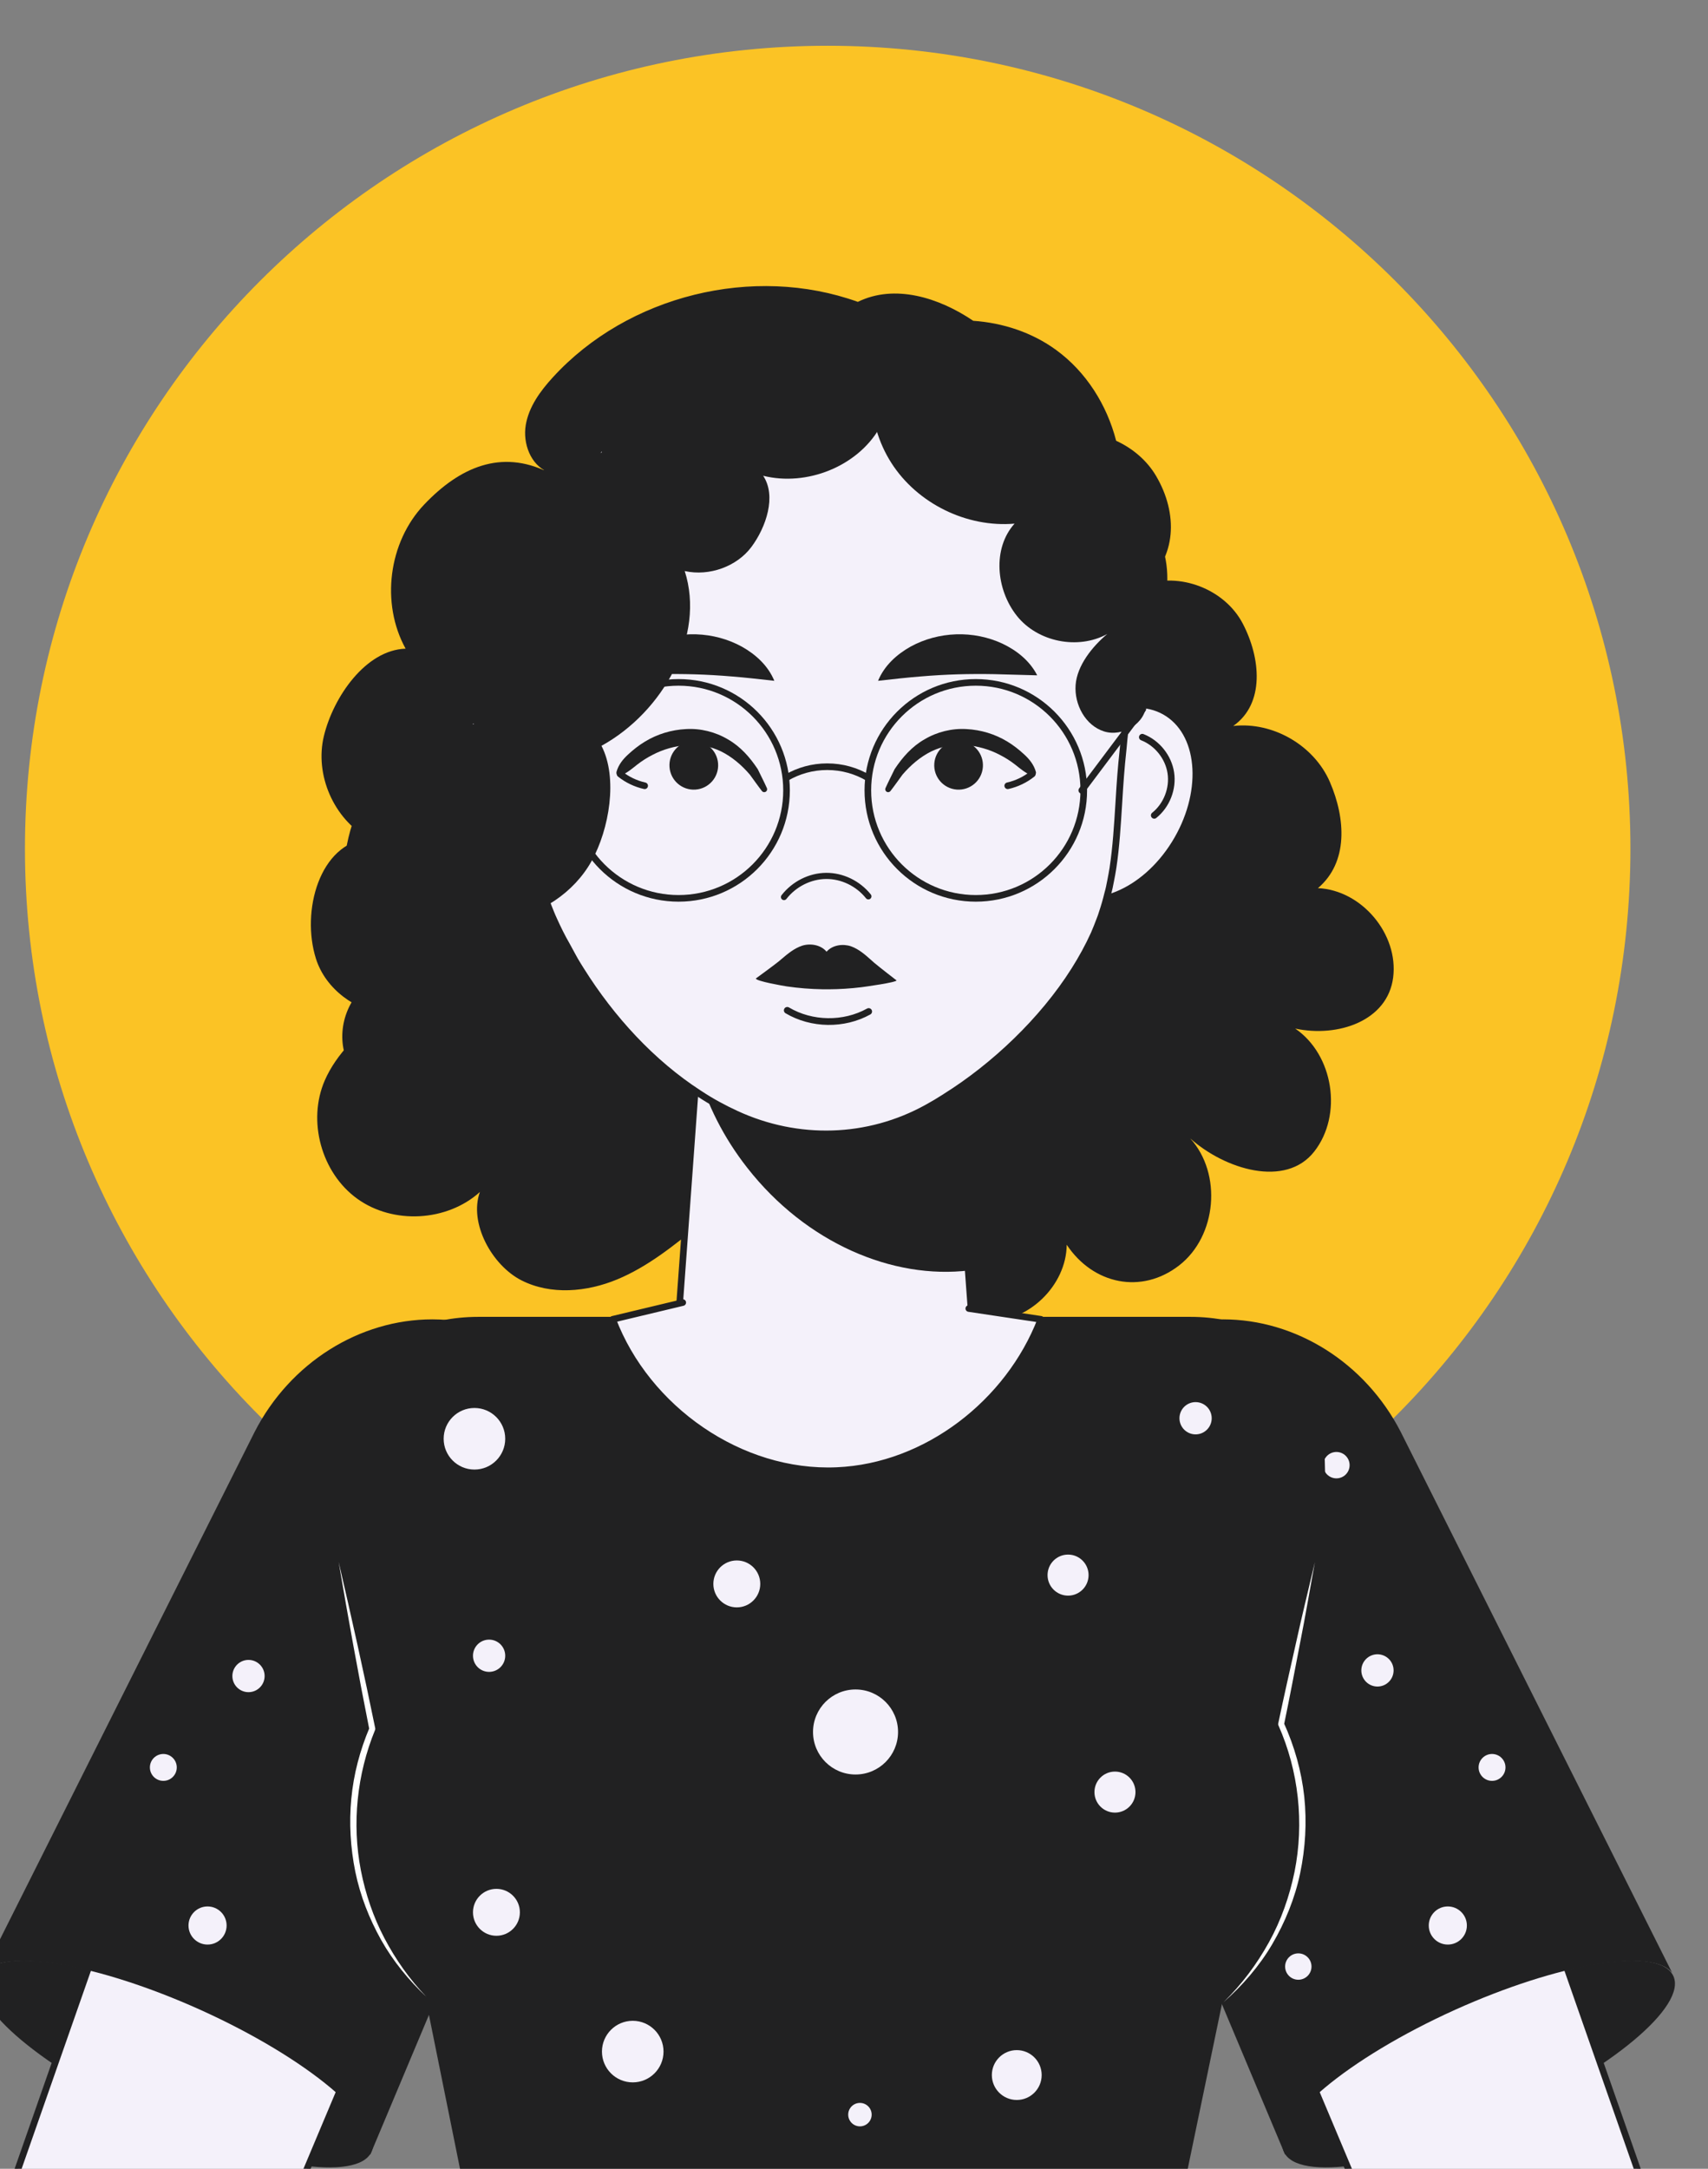 <?xml version="1.0" encoding="UTF-8" standalone="no"?>
<!-- Created with Inkscape (http://www.inkscape.org/) -->

<svg
   width="45.142mm"
   height="57.306mm"
   viewBox="0 0 45.142 57.306"
   version="1.1"
   id="svg2884"
   xmlns="http://www.w3.org/2000/svg"
   xmlnsSvg="http://www.w3.org/2000/svg">
  <rect x="0" y="0" width="45.142" height="57.306" fill="#808080" stroke="none"/>
  <defs
     id="defs2881" />
  <g
     inkscapeLabel="Layer 1"
     id="layer1"
     transform="translate(51.516,-137.466)">
    <g
       id="g1460"
       transform="matrix(0.035,0,0,-0.035,-117.233,291.089)">
      <path
         id="path316"
         style="fill:#fbc325;fill-opacity:1;fill-rule:nonzero;stroke:none"
         d="m 1896.47,3748.5 c 0,334.79 271.39,606.18 606.17,606.18 334.79,0 606.18,-271.39 606.18,-606.18 0,-334.78 -271.39,-606.17 -606.18,-606.17 -334.78,0 -606.17,271.39 -606.17,606.17" />
      <path
         id="path318"
         style="fill:#212122;fill-opacity:1;fill-rule:nonzero;stroke:none"
         d="m 2872.84,3718.72 c 23,19.47 20.99,52.45 9.05,80.11 -11.94,27.67 -43.07,45.71 -73.01,42.32 24.03,16.85 20.78,51.38 7.16,77.37 -13.62,26 -47.7,39.12 -75.23,28.96 25.6,20.42 26.45,54.17 9.83,82.4 -6.94,11.8 -17.75,20.88 -30.17,26.59 -7.01,27.12 -22.64,52.01 -45.31,68.54 -18.21,13.27 -40.17,20.49 -62.61,22.03 -26.08,17.64 -59.34,27.92 -87.14,14.3 -78.85,28.32 -173.66,4.9 -230.24,-56.9 -9.49,-10.36 -18.22,-22.26 -20.53,-36.13 -2.3,-13.85 3.62,-29.91 16.55,-35.39 -35.16,17.12 -66.33,3.74 -93.27,-24.62 -26.94,-28.35 -32.89,-74.53 -14,-108.79 -30.21,-0.99 -54.55,-36.49 -61.69,-65.85 -7.13,-29.37 7.38,-62.63 33.75,-77.38 -37.24,-3.81 -51.03,-55.01 -39.8,-90.73 7.36,-23.38 30.15,-39.43 54.19,-42.69 -20.66,-10.25 -39.05,-29.92 -47.48,-49.26 -13.35,-30.63 -2.57,-69.89 24.56,-89.4 27.12,-19.52 67.78,-17.26 92.57,5.13 -8.47,-23.45 9.07,-55.29 31.27,-66.65 22.2,-11.35 49.44,-8.89 72.46,0.68 23.03,9.57 42.73,25.51 62.07,41.25 -8,-4.78 3.9,-16.84 7.46,-25.45 3.57,-8.6 11.33,-14.75 19.4,-19.39 44.9,-25.8 108.71,-10.57 137.12,32.72 -1.46,-30.92 22.32,-59.91 53.25,-60.79 30.95,-0.88 59.79,26.86 60.09,57.81 19.92,-29.97 56.54,-37.67 84.95,-15.57 28.41,22.1 32.5,69.15 8.34,95.82 26.19,-23.37 71.98,-37.55 93.62,-9.91 21.64,27.64 14.61,73.04 -14.36,92.85 32.31,-6.89 69.77,5.77 73.95,38.54 4.19,32.78 -23.79,66.02 -56.8,67.48" />
      <path
         id="path320"
         style="fill:#f4f1fa;fill-opacity:1;fill-rule:nonzero;stroke:none"
         d="m 2615.12,3343.38 c 2.17,-66.17 -49.7,-121.03 -114.42,-121.03 -63.36,0 -114.43,52.6 -114.43,117.14 0,1.26 0,2.62 0.09,3.89 l 12.74,174.71 1.63,22.51 7.95,108.55 h 184.03 l 8.22,-112.62 1.81,-24.58 12.38,-168.57" />
      <path
         id="path322"
         style="fill:none;stroke:#212122;stroke-width:5;stroke-linecap:round;stroke-linejoin:round;stroke-miterlimit:10;stroke-dasharray:none;stroke-opacity:1"
         d="m 2615.12,3343.38 c 2.17,-66.17 -49.7,-121.03 -114.42,-121.03 -63.36,0 -114.43,52.6 -114.43,117.14 0,1.26 0,2.62 0.09,3.89 l 12.74,174.71 1.63,22.51 7.95,108.55 h 184.03 l 8.22,-112.62 1.81,-24.58 z" />
      <path
         id="path324"
         style="fill:#212122;fill-opacity:1;fill-rule:nonzero;stroke:none"
         d="m 2609.65,3430.15 c -57.99,-7.1 -123.39,20.8 -167.7,77.4 -17.99,22.9 -30.49,48.1 -37.7,73.6 l 5.2,70.5 h 184 l 8.21,-112.6 1.89,-24.6 6.1,-84.3" />
      <path
         id="path326"
         style="fill:#f4f1fa;fill-opacity:1;fill-rule:nonzero;stroke:none"
         d="m 2670.99,3814.29 c -23.11,-37.13 -20.89,-81.1 4.99,-98.23 25.87,-17.13 65.59,-0.92 88.7,36.21 23.12,37.13 20.89,81.11 -4.99,98.24 -25.87,17.13 -65.58,0.91 -88.7,-36.22" />
      <path
         id="path328"
         style="fill:none;stroke:#212122;stroke-width:5;stroke-linecap:round;stroke-linejoin:round;stroke-miterlimit:10;stroke-dasharray:none;stroke-opacity:1"
         d="m 2670.99,3814.29 c -23.11,-37.13 -20.89,-81.1 4.99,-98.23 25.87,-17.13 65.59,-0.92 88.7,36.21 23.12,37.13 20.89,81.11 -4.99,98.24 -25.87,17.13 -65.58,0.91 -88.7,-36.22 z" />
      <path
         id="path330"
         style="fill:none;stroke:#212122;stroke-width:5;stroke-linecap:round;stroke-linejoin:round;stroke-miterlimit:10;stroke-dasharray:none;stroke-opacity:1"
         d="m 2740.23,3832.69 c 11.21,-4.38 19.73,-15.02 21.53,-26.91 1.82,-11.9 -3.13,-24.59 -12.53,-32.11" />
      <path
         id="path332"
         style="fill:#f4f1fa;fill-opacity:1;fill-rule:nonzero;stroke:none"
         d="m 2328.92,3814.29 c 23.11,-37.13 20.88,-81.1 -4.99,-98.23 -25.88,-17.13 -65.59,-0.92 -88.71,36.21 -23.11,37.13 -20.88,81.11 4.99,98.24 25.88,17.13 65.59,0.91 88.71,-36.22" />
      <path
         id="path334"
         style="fill:none;stroke:#212122;stroke-width:5;stroke-linecap:round;stroke-linejoin:round;stroke-miterlimit:10;stroke-dasharray:none;stroke-opacity:1"
         d="m 2328.92,3814.29 c 23.11,-37.13 20.88,-81.1 -4.99,-98.23 -25.88,-17.13 -65.59,-0.92 -88.71,36.21 -23.11,37.13 -20.88,81.11 4.99,98.24 25.88,17.13 65.59,0.91 88.71,-36.22 z" />
      <path
         id="path336"
         style="fill:none;stroke:#212122;stroke-width:5;stroke-linecap:round;stroke-linejoin:round;stroke-miterlimit:10;stroke-dasharray:none;stroke-opacity:1"
         d="m 2259.67,3832.69 c -11.2,-4.38 -19.72,-15.02 -21.53,-26.91 -1.82,-11.9 3.14,-24.59 12.53,-32.11" />
      <path
         id="path338"
         style="fill:#f4f1fa;fill-opacity:1;fill-rule:nonzero;stroke:none"
         d="m 2730.82,3883.73 c 0,-3.42 0,-6.72 -0.26,-9.84 -0.38,-9.72 -1.26,-19.44 -2.64,-28.93 l -1.46,-13.61 -0.69,-7.37 -1.08,-10.66 c -0.62,-6.48 -1.07,-12.84 -1.51,-19.21 -0.25,-4.06 -0.5,-8.07 -0.75,-12.08 -1.02,-16.14 -1.96,-32.05 -4.36,-47.96 0,-0.24 -0.12,-0.53 -0.12,-0.76 -0.51,-3.01 -1.02,-6.07 -1.65,-9.08 -0.63,-3.3 -1.25,-6.54 -2.2,-9.72 -1.14,-4.77 -2.53,-9.61 -4.17,-14.49 -0.51,-1.77 -1.13,-3.42 -1.83,-5.19 -1.27,-3.53 -2.77,-7.07 -4.29,-10.72 -4.23,-9.31 -9.21,-18.44 -14.96,-27.52 -23.91,-37.82 -60.51,-72.41 -97.24,-95.39 -0.13,-0.24 -0.38,-0.35 -0.51,-0.35 -4.48,-2.89 -8.96,-5.54 -13.38,-7.96 -44.74,-24.74 -97.68,-26.1 -144.07,-4.77 -9.59,4.42 -18.87,9.43 -27.83,15.38 -0.13,0 -0.25,0 -0.37,0.23 -35.54,22.99 -66.02,56.27 -88.98,92.86 -1.64,2.54 -3.16,5.07 -4.74,7.72 -0.75,1.36 -1.51,2.77 -2.27,4.12 -1.27,2.3 -2.53,4.72 -3.85,7.07 -3.66,6.31 -6.88,12.91 -9.78,19.33 -0.76,1.77 -1.64,3.54 -2.34,5.42 -10.79,25.75 -14.64,54.5 -17.16,82.78 -0.44,4.42 -0.82,8.9 -1.2,13.32 -0.44,4.95 -0.89,9.9 -1.26,14.79 l -1.26,13.26 c -0.32,1.47 -0.57,2.88 -0.83,4.3 -0.38,1.58 -0.63,3.18 -0.82,4.77 -1.13,6.07 -2.01,12.14 -2.71,18.44 -1.13,10.19 -1.76,20.91 -1.76,31.82 0,0.88 0,1.88 0.12,2.77 0,6.83 0.32,13.55 0.89,20.21 0.49,5.65 1.26,11.25 2.2,16.73 5.31,33.58 17.17,64.81 34.33,92.2 4.29,6.9 8.9,13.5 13.82,19.86 49.04,63.43 132.84,100.33 218.5,86.52 68.53,-11.04 124.16,-53.26 157.61,-107.55 1.02,-1.42 1.84,-2.88 2.84,-4.48 15.02,-25.86 25.75,-54.85 30.74,-85.9 0,-0.24 0.12,-0.42 0.12,-0.65 0.89,-5.48 1.58,-11.08 2.08,-16.73 0.64,-6.66 0.95,-13.38 0.95,-20.21 0.13,-0.89 0.13,-1.89 0.13,-2.77" />
      <path
         id="path340"
         style="fill:none;stroke:#212122;stroke-width:5.086;stroke-linecap:round;stroke-linejoin:round;stroke-miterlimit:10;stroke-dasharray:none;stroke-opacity:1"
         d="m 2730.82,3883.73 c 0,-3.42 0,-6.72 -0.26,-9.84 -0.38,-9.72 -1.26,-19.44 -2.64,-28.93 l -1.46,-13.61 -0.69,-7.37 -1.08,-10.66 c -0.62,-6.48 -1.07,-12.84 -1.51,-19.21 -0.25,-4.06 -0.5,-8.07 -0.75,-12.08 -1.02,-16.14 -1.96,-32.05 -4.36,-47.96 0,-0.24 -0.12,-0.53 -0.12,-0.76 -0.51,-3.01 -1.02,-6.07 -1.65,-9.08 -0.63,-3.3 -1.25,-6.54 -2.2,-9.72 -1.14,-4.77 -2.53,-9.61 -4.17,-14.49 -0.51,-1.77 -1.13,-3.42 -1.83,-5.19 -1.27,-3.53 -2.77,-7.07 -4.29,-10.72 -4.23,-9.31 -9.21,-18.44 -14.96,-27.52 -23.91,-37.82 -60.51,-72.41 -97.24,-95.39 -0.13,-0.24 -0.38,-0.35 -0.51,-0.35 -4.48,-2.89 -8.96,-5.54 -13.38,-7.96 -44.74,-24.74 -97.68,-26.1 -144.07,-4.77 -9.59,4.42 -18.87,9.43 -27.83,15.38 -0.13,0 -0.25,0 -0.37,0.23 -35.54,22.99 -66.02,56.27 -88.98,92.86 -1.64,2.54 -3.16,5.07 -4.74,7.72 -0.75,1.36 -1.51,2.77 -2.27,4.12 -1.27,2.3 -2.53,4.72 -3.85,7.07 -3.66,6.31 -6.88,12.91 -9.78,19.33 -0.76,1.77 -1.64,3.54 -2.34,5.42 -10.79,25.75 -14.64,54.5 -17.16,82.78 -0.44,4.42 -0.82,8.9 -1.2,13.32 -0.44,4.95 -0.89,9.9 -1.26,14.79 l -1.26,13.26 c -0.32,1.47 -0.57,2.88 -0.83,4.3 -0.38,1.58 -0.63,3.18 -0.82,4.77 -1.13,6.07 -2.01,12.14 -2.71,18.44 -1.13,10.19 -1.76,20.91 -1.76,31.82 0,0.88 0,1.88 0.12,2.77 0,6.83 0.32,13.55 0.89,20.21 0.49,5.65 1.26,11.25 2.2,16.73 5.31,33.58 17.17,64.81 34.33,92.2 4.29,6.9 8.9,13.5 13.82,19.86 49.04,63.43 132.84,100.33 218.5,86.52 68.53,-11.04 124.16,-53.26 157.61,-107.55 1.02,-1.42 1.84,-2.88 2.84,-4.48 15.02,-25.86 25.75,-54.85 30.74,-85.9 0,-0.24 0.12,-0.42 0.12,-0.65 0.89,-5.48 1.58,-11.08 2.08,-16.73 0.64,-6.66 0.95,-13.38 0.95,-20.21 0.13,-0.89 0.13,-1.89 0.13,-2.77 z" />
      <path
         id="path342"
         style="fill:#212122;fill-opacity:1;fill-rule:nonzero;stroke:none"
         d="m 2527.53,4155.22 c 24.58,-22.55 30.59,-61.32 13.92,-89.68 -16.68,-28.37 -54.52,-43.72 -87.53,-35.5 10.24,-15.34 2.19,-38.85 -8.83,-53.68 -11.01,-14.83 -31.83,-22.36 -50.4,-18.25 15.73,-48.96 -16.34,-106.35 -62.87,-131.94 12.58,-24.27 5.85,-62.99 -7.42,-86.93 -13.28,-23.93 -39.06,-41.18 -67.19,-44.95 18.6,-20.92 25.19,-54.36 15.36,-80.14 -9.82,-25.78 -34.83,-45.74 -63.19,-50.41 -23.14,-3.81 -58.46,2.12 -68.53,22.34 -10.08,20.21 -3.62,46.68 14.77,60.59 -10.64,21.7 -17.23,42.01 -18.57,65.93 -1.67,29.67 4.49,60.34 21.52,85.23 17.03,24.89 45.76,43.25 76.9,44.76 -26.86,38.13 -33.49,83.45 -13.92,125.41 19.58,41.96 62.77,73.09 110.46,79.61 -0.47,26.25 9.68,51.56 30.99,68.19 21.31,16.63 50.76,23.36 77.67,17.74 6.92,15.74 31.66,25.01 49.33,27.76 17.68,2.74 36.62,-3.75 48.42,-16.59" />
      <path
         id="path344"
         style="fill:#212122;fill-opacity:1;fill-rule:nonzero;stroke:none"
         d="m 2548.14,4143.45 c -18.04,-31.54 -17.01,-73.07 2.57,-103.69 19.57,-30.62 56.84,-48.98 93.04,-45.85 -16.86,-18.78 -13.95,-49.85 1.74,-69.61 15.7,-19.75 46.18,-25.87 68.28,-13.7 -11.3,-9.49 -22.85,-23.82 -23.91,-38.54 -1.06,-14.72 7.37,-30.54 21.44,-35.01 14.06,-4.47 31.73,6.13 31.85,20.88 0.32,41.53 25.76,80.57 11.79,119.68 -13.99,39.11 -45.44,71.6 -84.07,86.84 -13.77,53.46 -67.53,79.74 -122.73,79" />
      <path
         id="path346"
         style="fill:none;stroke:#212122;stroke-width:5;stroke-linecap:round;stroke-linejoin:round;stroke-miterlimit:10;stroke-dasharray:none;stroke-opacity:1"
         d="m 2308.51,3792.54 c 0,45.03 36.5,81.52 81.53,81.52 45.03,0 81.53,-36.49 81.53,-81.52 0,-45.03 -36.5,-81.53 -81.53,-81.53 -45.03,0 -81.53,36.5 -81.53,81.53 z" />
      <path
         id="path348"
         style="fill:none;stroke:#212122;stroke-width:5;stroke-linecap:round;stroke-linejoin:round;stroke-miterlimit:10;stroke-dasharray:none;stroke-opacity:1"
         d="m 2532.97,3792.54 c 0,45.03 36.49,81.52 81.52,81.52 45.03,0 81.53,-36.49 81.53,-81.52 0,-45.03 -36.5,-81.53 -81.53,-81.53 -45.03,0 -81.52,36.5 -81.52,81.53 z" />
      <path
         id="path350"
         style="fill:none;stroke:#212122;stroke-width:5;stroke-linecap:round;stroke-linejoin:round;stroke-miterlimit:10;stroke-dasharray:none;stroke-opacity:1"
         d="m 2471.61,3802.15 c 9.01,5.24 19.48,8.25 30.65,8.25 11.34,0 21.95,-3.09 31.04,-8.47" />
      <path
         id="path352"
         style="fill:none;stroke:#212122;stroke-width:5;stroke-linecap:round;stroke-linejoin:round;stroke-miterlimit:10;stroke-dasharray:none;stroke-opacity:1"
         d="m 2308.51,3792.54 -46.11,61.4" />
      <path
         id="path354"
         style="fill:none;stroke:#212122;stroke-width:5;stroke-linecap:round;stroke-linejoin:round;stroke-miterlimit:10;stroke-dasharray:none;stroke-opacity:1"
         d="m 2694.52,3792.54 46.1,61.4" />
      <path
         id="path356"
         style="fill:#212122;fill-opacity:1;fill-rule:nonzero;stroke:none"
         d="m 2540.69,3875.25 c 4.72,11.48 14.09,19.93 24.48,25.77 10.51,5.78 22.42,8.93 34.47,9.33 12.06,0.41 24.12,-2 34.96,-7.05 10.73,-5.11 20.61,-12.83 26.25,-23.91 l -32.12,0.88 c -9.73,0.18 -18.98,0.13 -28.15,-0.13 -9.16,-0.28 -18.37,-0.81 -28.03,-1.63 -9.75,-0.78 -19.66,-1.89 -31.86,-3.26" />
      <path
         id="path358"
         style="fill:#212122;fill-opacity:1;fill-rule:nonzero;stroke:none"
         d="m 2462.34,3875.25 c -12.2,1.37 -22.11,2.48 -31.86,3.26 -9.67,0.82 -18.88,1.35 -28.04,1.63 -9.17,0.26 -18.41,0.31 -28.14,0.13 l -32.12,-0.88 c 5.63,11.08 15.52,18.8 26.25,23.91 10.84,5.05 22.9,7.46 34.95,7.05 12.05,-0.4 23.97,-3.55 34.47,-9.33 10.4,-5.84 19.77,-14.29 24.49,-25.77" />
      <path
         id="path360"
         style="fill:#212122;fill-opacity:1;fill-rule:nonzero;stroke:none"
         d="m 2546.31,3794.27 c 2.16,4.82 4.58,9.5 6.87,14.25 l 0.19,0.29 c 5.71,8.57 12.87,16.86 22.45,22.28 9.38,5.58 20.69,8.4 31.64,7.72 10.9,-0.55 21.63,-3.81 30.87,-9.44 4.62,-2.78 8.82,-6.11 12.71,-9.71 3.88,-3.52 7.35,-7.83 8.78,-13.05 l 0.03,-0.09 c 0.34,-1.27 -0.41,-2.59 -1.68,-2.93 -0.55,-0.16 -1.11,-0.1 -1.59,0.11 -5.15,2.26 -8.5,5.24 -12.22,8.17 -3.68,2.88 -7.61,5.37 -11.69,7.45 -8.07,4.25 -16.94,6.69 -25.93,7.41 -8.93,0.72 -17.85,-0.88 -25.95,-4.83 -8.06,-4.02 -15.33,-10.14 -21.57,-17.41 l 0.18,0.28 c -3.12,-4.25 -6.12,-8.57 -9.36,-12.75 -0.75,-0.95 -2.12,-1.12 -3.08,-0.38 -0.82,0.63 -1.07,1.73 -0.65,2.63" />
      <path
         id="path362"
         style="fill:#212122;fill-opacity:1;fill-rule:nonzero;stroke:none"
         d="m 2583.15,3812.79 c 0.72,10.13 9.53,17.75 19.66,17.02 10.13,-0.73 17.75,-9.53 17.02,-19.66 -0.73,-10.13 -9.53,-17.75 -19.67,-17.02 -10.12,0.73 -17.74,9.53 -17.01,19.66" />
      <path
         id="path364"
         style="fill:none;stroke:#212122;stroke-width:5;stroke-linecap:round;stroke-linejoin:round;stroke-miterlimit:10;stroke-dasharray:none;stroke-opacity:1"
         d="m 2638.6,3796.01 c 6.76,1.51 13.17,4.58 18.57,8.9" />
      <path
         id="path366"
         style="fill:#212122;fill-opacity:1;fill-rule:nonzero;stroke:none"
         d="m 2452.99,3792.02 c -3.24,4.18 -6.24,8.5 -9.37,12.75 l 0.19,-0.28 c -6.24,7.27 -13.51,13.39 -21.57,17.41 -8.11,3.95 -17.02,5.55 -25.96,4.83 -8.98,-0.72 -17.86,-3.16 -25.93,-7.41 -4.07,-2.08 -8,-4.57 -11.69,-7.45 -3.72,-2.93 -7.06,-5.91 -12.21,-8.17 -1.21,-0.53 -2.62,0.02 -3.15,1.23 -0.23,0.52 -0.26,1.08 -0.12,1.59 l 0.02,0.09 c 1.43,5.22 4.91,9.53 8.78,13.05 3.89,3.6 8.1,6.93 12.72,9.71 9.24,5.63 19.97,8.89 30.87,9.44 10.95,0.68 22.26,-2.14 31.64,-7.72 9.57,-5.42 16.74,-13.71 22.45,-22.28 l 0.19,-0.29 c 2.29,-4.75 4.71,-9.43 6.88,-14.25 0.49,-1.1 0,-2.4 -1.1,-2.9 -0.95,-0.43 -2.03,-0.13 -2.64,0.65" />
      <path
         id="path368"
         style="fill:#212122;fill-opacity:1;fill-rule:nonzero;stroke:none"
         d="m 2419.88,3812.79 c -0.73,10.13 -9.53,17.75 -19.66,17.02 -10.13,-0.73 -17.75,-9.53 -17.02,-19.66 0.73,-10.13 9.53,-17.75 19.66,-17.02 10.13,0.73 17.75,9.53 17.02,19.66" />
      <path
         id="path370"
         style="fill:none;stroke:#212122;stroke-width:5;stroke-linecap:round;stroke-linejoin:round;stroke-miterlimit:10;stroke-dasharray:none;stroke-opacity:1"
         d="m 2364.43,3796.01 c -6.76,1.51 -13.17,4.58 -18.58,8.9" />
      <path
         id="path372"
         style="fill:none;stroke:#212122;stroke-width:4.638;stroke-linecap:round;stroke-linejoin:round;stroke-miterlimit:10;stroke-dasharray:none;stroke-opacity:1"
         d="m 2469.65,3711.99 c 7.65,9.84 19.64,15.87 31.79,15.97 12.15,0.1 24.2,-5.73 31.94,-15.44" />
      <path
         id="path374"
         style="fill:#212122;fill-opacity:1;fill-rule:nonzero;stroke:none"
         d="m 2503.45,3642.35 c 8.19,0.05 16.38,0.57 24.51,1.56 2.49,0.31 26.83,3.66 26.66,5.18 0,0 -12.54,9.63 -16.89,13.33 l -1.93,1.72 c -4.67,4.17 -9.49,8.49 -15.55,10.67 -5.94,2.03 -13.87,1.14 -18.45,-4.07 -4.45,5.33 -12.35,6.44 -18.37,4.56 -6.09,-2 -11.03,-6.19 -15.8,-10.23 l -1.95,-1.66 c -4.46,-3.56 -17.27,-12.88 -17.27,-12.88 -0.18,-1.99 20.99,-5.65 23.41,-6 8.92,-1.3 17.93,-2.01 26.94,-2.16 1.56,-0.02 3.13,-0.03 4.69,-0.02" />
      <path
         id="path376"
         style="fill:#f4f1fa;fill-opacity:1;fill-rule:nonzero;stroke:none"
         d="m 2472.12,3626.46 c 18.45,-10.94 42.72,-11.29 61.48,-0.88" />
      <path
         id="path378"
         style="fill:none;stroke:#212122;stroke-width:5.086;stroke-linecap:round;stroke-linejoin:round;stroke-miterlimit:10;stroke-dasharray:none;stroke-opacity:1"
         d="m 2472.12,3626.46 c 18.45,-10.94 42.72,-11.29 61.48,-0.88" />
      <path
         id="path380"
         style="fill:#212122;fill-opacity:1;fill-rule:nonzero;stroke:none"
         d="m 1992.52,2789.89 c 81.21,-36.65 155.35,-47.94 165.6,-25.23 10.25,22.71 -47.28,70.83 -128.49,107.48 -81.21,36.64 -155.36,47.94 -165.61,25.23 -10.24,-22.72 47.29,-70.83 128.5,-107.48" />
      <path
         id="path382"
         style="fill:#f4f1fa;fill-opacity:1;fill-rule:nonzero;stroke:none"
         d="m 2101.43,2732.76 82.4,195.9 13.6,32.5 22.5,53.5 14.9,35.4 25.3,60.4 21.8,51.8 c 30.2,71.9 1.5,151.9 -62.3,174.3 -11.1,3.9 -22.6,5.8 -33.9,5.8 -10.1,0 -20.1,-1.5 -29.9,-4.3 -39.5,-11.1 -74.7,-44 -90.8,-89.9 l -47.6,-136 -23.6,-67.4 -108.2,-309.1 c -0.3,-1 -0.7,-1.9 -1,-2.9" />
      <path
         id="path384"
         style="fill:none;stroke:#212122;stroke-width:5;stroke-linecap:round;stroke-linejoin:round;stroke-miterlimit:10;stroke-dasharray:none;stroke-opacity:1"
         d="m 2101.43,2732.76 82.4,195.9 13.6,32.5 22.5,53.5 14.9,35.4 25.3,60.4 21.8,51.8 c 30.2,71.9 1.5,151.9 -62.3,174.3 -11.1,3.9 -22.6,5.8 -33.9,5.8 -10.1,0 -20.1,-1.5 -29.9,-4.3 -39.5,-11.1 -74.7,-44 -90.8,-89.9 l -47.6,-136 -23.6,-67.4 -108.2,-309.1 c -0.3,-1 -0.7,-1.9 -1,-2.9" />
      <path
         id="path386"
         style="fill:#212122;fill-opacity:1;fill-rule:nonzero;stroke:none"
         d="m 1864.96,2899.9 c 15.02,18.96 86.15,7.02 163.82,-27.93 81.23,-36.68 138.82,-84.8 128.49,-107.57 -0.25,-0.49 -0.5,-0.86 -0.86,-1.36 l 0.86,-0.36 175.55,417.94 c 35.2,82.58 -2.83,176.74 -82.83,204.67 -15.14,5.3 -30.53,7.88 -45.91,7.88 -54.77,0 -107.32,-32.49 -134.27,-85.17 l -204.85,-408.1" />
      <path
         id="path388"
         style="fill:#f4f1fa;fill-opacity:1;fill-rule:nonzero;stroke:none"
         d="m 1990.82,3054.91 c 0,-5.61 4.54,-10.15 10.15,-10.15 5.6,0 10.14,4.54 10.14,10.15 0,5.6 -4.54,10.15 -10.14,10.15 -5.61,0 -10.15,-4.55 -10.15,-10.15" />
      <path
         id="path390"
         style="fill:#f4f1fa;fill-opacity:1;fill-rule:nonzero;stroke:none"
         d="m 2019.97,2935.56 c 0,-7.95 6.44,-14.39 14.39,-14.39 7.95,0 14.39,6.44 14.39,14.39 0,7.95 -6.44,14.39 -14.39,14.39 -7.95,0 -14.39,-6.44 -14.39,-14.39" />
      <path
         id="path392"
         style="fill:#f4f1fa;fill-opacity:1;fill-rule:nonzero;stroke:none"
         d="m 2077.45,3123.9 c 0,-6.73 -5.45,-12.18 -12.17,-12.18 -6.72,0 -12.18,5.45 -12.18,12.18 0,6.72 5.46,12.17 12.18,12.17 6.72,0 12.17,-5.45 12.17,-12.17" />
      <path
         id="path394"
         style="fill:#212122;fill-opacity:1;fill-rule:nonzero;stroke:none"
         d="m 3012.77,2789.89 c -81.21,-36.65 -155.36,-47.94 -165.61,-25.23 -10.25,22.71 47.28,70.83 128.49,107.48 81.22,36.64 155.36,47.94 165.61,25.23 10.25,-22.72 -47.28,-70.83 -128.49,-107.48" />
      <path
         id="path396"
         style="fill:#f4f1fa;fill-opacity:1;fill-rule:nonzero;stroke:none"
         d="m 2903.85,2732.76 -82.39,195.9 -13.6,32.5 -22.5,53.5 -14.9,35.4 -25.3,60.4 -21.8,51.8 c -30.2,71.9 -1.5,151.9 62.3,174.3 11.1,3.9 22.6,5.8 33.9,5.8 10.09,0 20.09,-1.5 29.9,-4.3 39.5,-11.1 74.7,-44 90.8,-89.9 l 47.6,-136 23.6,-67.4 108.19,-309.1 c 0.31,-1 0.71,-1.9 1.01,-2.9" />
      <path
         id="path398"
         style="fill:none;stroke:#212122;stroke-width:5;stroke-linecap:round;stroke-linejoin:round;stroke-miterlimit:10;stroke-dasharray:none;stroke-opacity:1"
         d="m 2903.85,2732.76 -82.39,195.9 -13.6,32.5 -22.5,53.5 -14.9,35.4 -25.3,60.4 -21.8,51.8 c -30.2,71.9 -1.5,151.9 62.3,174.3 11.1,3.9 22.6,5.8 33.9,5.8 10.09,0 20.09,-1.5 29.9,-4.3 39.5,-11.1 74.7,-44 90.8,-89.9 l 47.6,-136 23.6,-67.4 108.19,-309.1 c 0.31,-1 0.71,-1.9 1.01,-2.9" />
      <path
         id="path400"
         style="fill:#212122;fill-opacity:1;fill-rule:nonzero;stroke:none"
         d="m 3140.32,2899.9 c -15.01,18.96 -86.15,7.02 -163.81,-27.93 -81.23,-36.68 -138.83,-84.8 -128.5,-107.57 0.26,-0.49 0.5,-0.86 0.87,-1.36 l -0.87,-0.36 -175.54,417.94 c -35.2,82.58 2.83,176.74 82.83,204.67 15.14,5.3 30.52,7.88 45.91,7.88 54.76,0 107.31,-32.49 134.27,-85.17 l 204.84,-408.1" />
      <path
         id="path402"
         style="fill:#f4f1fa;fill-opacity:1;fill-rule:nonzero;stroke:none"
         d="m 2896.77,3283.1 c 0,-5.5 -4.46,-9.96 -9.97,-9.96 -5.5,0 -9.96,4.46 -9.96,9.96 0,5.51 4.46,9.96 9.96,9.96 5.51,0 9.97,-4.45 9.97,-9.96" />
      <path
         id="path404"
         style="fill:#f4f1fa;fill-opacity:1;fill-rule:nonzero;stroke:none"
         d="m 3014.47,3054.91 c 0,-5.61 -4.54,-10.15 -10.15,-10.15 -5.6,0 -10.15,4.54 -10.15,10.15 0,5.6 4.55,10.15 10.15,10.15 5.61,0 10.15,-4.55 10.15,-10.15" />
      <path
         id="path406"
         style="fill:#f4f1fa;fill-opacity:1;fill-rule:nonzero;stroke:none"
         d="m 2929.98,3128.15 c 0,-6.73 -5.45,-12.18 -12.18,-12.18 -6.73,0 -12.18,5.45 -12.18,12.18 0,6.72 5.45,12.17 12.18,12.17 6.73,0 12.18,-5.45 12.18,-12.17" />
      <path
         id="path408"
         style="fill:#f4f1fa;fill-opacity:1;fill-rule:nonzero;stroke:none"
         d="m 2985.32,2935.56 c 0,-7.95 -6.45,-14.39 -14.4,-14.39 -7.95,0 -14.38,6.44 -14.38,14.39 0,7.95 6.43,14.39 14.38,14.39 7.95,0 14.4,-6.44 14.4,-14.39" />
      <path
         id="path410"
         style="fill:#f4f1fa;fill-opacity:1;fill-rule:nonzero;stroke:none"
         d="m 2867.99,2904.57 c 0,-5.5 -4.46,-9.96 -9.96,-9.96 -5.5,0 -9.96,4.46 -9.96,9.96 0,5.5 4.46,9.96 9.96,9.96 5.5,0 9.96,-4.46 9.96,-9.96" />
      <path
         id="path412"
         style="fill:#212122;fill-opacity:1;fill-rule:nonzero;stroke:none"
         d="m 2869.76,3209.96 -25.59,-122.4 c 5.09,-11.2 9.1,-23 11.79,-35.3 2.81,-12.8 4.3,-26 4.3,-39.6 0,-16.2 -2.1,-32 -6.2,-47 -3.4,-13 -8.19,-25.4 -14.3,-37 -10,-19.2 -23.2,-36.5 -39.1,-51 l -30.1,-144.9 h -541.7 l -30.09,149 c -10.91,10.6 -20.51,22.7 -28.5,35.8 -9.51,15.6 -16.81,32.7 -21.31,50.9 -3.49,14.1 -5.39,28.9 -5.39,44.2 0,15.5 1.99,30.6 5.59,45 2.3,9.1 5.21,17.9 8.7,26.4 l -25.4,125.9 c -10.9,46.4 -8.8,91.8 7.6,126 13.51,28.4 36.9,49 70.9,56.3 8.6,1.8 18,2.8 28.1,2.8 h 537.4 c 10,0 19.2,-1 27.6,-2.8 32.21,-7 52.7,-26.9 63.7,-54.2 14.1,-34.5 13.11,-80.8 2,-128.1" />
      <path
         id="path414"
         style="fill:#ffffff;fill-opacity:1;fill-rule:nonzero;stroke:none"
         d="m 2870.57,3210.01 c -3.76,-20.51 -7.22,-41.07 -11.28,-61.51 -3.93,-20.47 -7.82,-40.95 -12.06,-61.35 l -0.14,1.37 c 7.99,-17.59 13.34,-36.44 15.43,-55.69 2.01,-19.25 0.87,-38.78 -3.08,-57.69 -3.93,-18.94 -11.36,-37.04 -21.07,-53.62 -9.76,-16.62 -22.51,-31.28 -36.85,-43.88 13.73,13.31 25.17,28.74 34.35,45.3 9.18,16.6 15.48,34.62 19.29,53.08 7.43,37 3.15,76.17 -12.15,110.67 -0.2,0.44 -0.24,0.92 -0.15,1.37 4.28,20.39 8.89,40.72 13.47,61.05 4.45,20.36 9.5,40.6 14.24,60.9" />
      <path
         id="path416"
         style="fill:#ffffff;fill-opacity:1;fill-rule:nonzero;stroke:none"
         d="m 2199.59,2881.73 c -13.3,12.5 -25.09,26.84 -34.13,42.89 -8.99,16.04 -15.81,33.42 -19.53,51.54 -3.66,18.11 -4.79,36.76 -3,55.19 1.71,18.44 6.54,36.53 13.73,53.55 l -0.14,-1.32 c -8.37,42.01 -15.98,84.18 -23.17,126.43 9.73,-41.74 19.06,-83.56 27.62,-125.53 0.09,-0.45 0.03,-0.93 -0.13,-1.32 -13.66,-33.37 -17.59,-70.7 -10.67,-106.15 3.49,-17.7 9.31,-34.99 17.76,-51.05 8.44,-16.03 18.98,-31.06 31.66,-44.23" />
      <path
         id="path418"
         style="fill:#f4f1fa;fill-opacity:1;fill-rule:nonzero;stroke:none"
         d="m 2609.21,3401.36 54.45,-8.16 c -24.2,-62.8 -86.3,-111.3 -154.1,-114.2 -72.8,-3.2 -143.6,46.6 -169.3,114.2 l 52.93,12.66" />
      <path
         id="path420"
         style="fill:none;stroke:#212122;stroke-width:5;stroke-linecap:round;stroke-linejoin:round;stroke-miterlimit:10;stroke-dasharray:none;stroke-opacity:1"
         d="m 2609.21,3401.36 54.45,-8.16 c -24.2,-62.8 -86.3,-111.3 -154.1,-114.2 -72.8,-3.2 -143.6,46.6 -169.3,114.2 l 52.93,12.66" />
      <path
         id="path422"
         style="fill:#f4f1fa;fill-opacity:1;fill-rule:nonzero;stroke:none"
         d="m 2259.14,3139.22 c 0,-6.73 -5.45,-12.18 -12.18,-12.18 -6.72,0 -12.17,5.45 -12.17,12.18 0,6.72 5.45,12.17 12.17,12.17 6.73,0 12.18,-5.45 12.18,-12.17" />
      <path
         id="path424"
         style="fill:#f4f1fa;fill-opacity:1;fill-rule:nonzero;stroke:none"
         d="m 2378.68,2840.37 c 0,-12.83 -10.41,-23.24 -23.24,-23.24 -12.84,0 -23.25,10.41 -23.25,23.24 0,12.84 10.41,23.25 23.25,23.25 12.83,0 23.24,-10.41 23.24,-23.25" />
      <path
         id="path426"
         style="fill:#f4f1fa;fill-opacity:1;fill-rule:nonzero;stroke:none"
         d="m 2735.07,3036.28 c 0,-8.56 -6.93,-15.49 -15.49,-15.49 -8.56,0 -15.49,6.93 -15.49,15.49 0,8.56 6.93,15.49 15.49,15.49 8.56,0 15.49,-6.93 15.49,-15.49" />
      <path
         id="path428"
         style="fill:#f4f1fa;fill-opacity:1;fill-rule:nonzero;stroke:none"
         d="m 2555.77,3081.66 c 0,-17.73 -14.37,-32.1 -32.1,-32.1 -17.73,0 -32.1,14.37 -32.1,32.1 0,17.73 14.37,32.1 32.1,32.1 17.73,0 32.1,-14.37 32.1,-32.1" />
      <path
         id="path430"
         style="fill:#f4f1fa;fill-opacity:1;fill-rule:nonzero;stroke:none"
         d="m 2792.63,3318.52 c 0,-6.72 -5.45,-12.18 -12.17,-12.18 -6.73,0 -12.18,5.46 -12.18,12.18 0,6.73 5.45,12.18 12.18,12.18 6.72,0 12.17,-5.45 12.17,-12.18" />
      <path
         id="path432"
         style="fill:#f4f1fa;fill-opacity:1;fill-rule:nonzero;stroke:none"
         d="m 2259.14,3303.02 c 0,-12.83 -10.4,-23.24 -23.24,-23.24 -12.84,0 -23.25,10.41 -23.25,23.24 0,12.85 10.41,23.25 23.25,23.25 12.84,0 23.24,-10.4 23.24,-23.25" />
      <path
         id="path434"
         style="fill:#f4f1fa;fill-opacity:1;fill-rule:nonzero;stroke:none"
         d="m 2664.23,2822.66 c 0,-10.39 -8.41,-18.81 -18.8,-18.81 -10.39,0 -18.82,8.42 -18.82,18.81 0,10.39 8.43,18.82 18.82,18.82 10.39,0 18.8,-8.43 18.8,-18.82" />
      <path
         id="path436"
         style="fill:#f4f1fa;fill-opacity:1;fill-rule:nonzero;stroke:none"
         d="m 2270.21,2945.52 c 0,-9.78 -7.93,-17.71 -17.71,-17.71 -9.78,0 -17.71,7.93 -17.71,17.71 0,9.78 7.93,17.71 17.71,17.71 9.78,0 17.71,-7.93 17.71,-17.71" />
      <path
         id="path438"
         style="fill:#f4f1fa;fill-opacity:1;fill-rule:nonzero;stroke:none"
         d="m 2699.65,3200.09 c 0,-8.55 -6.93,-15.49 -15.48,-15.49 -8.57,0 -15.5,6.94 -15.5,15.49 0,8.56 6.93,15.5 15.5,15.5 8.55,0 15.48,-6.94 15.48,-15.5" />
      <path
         id="path440"
         style="fill:#f4f1fa;fill-opacity:1;fill-rule:nonzero;stroke:none"
         d="m 2451.73,3193.45 c 0,-9.78 -7.93,-17.71 -17.71,-17.71 -9.78,0 -17.71,7.93 -17.71,17.71 0,9.78 7.93,17.71 17.71,17.71 9.78,0 17.71,-7.93 17.71,-17.71" />
      <path
         id="path442"
         style="fill:#f4f1fa;fill-opacity:1;fill-rule:nonzero;stroke:none"
         d="m 2535.85,2792.78 c 0,-4.89 -3.97,-8.85 -8.86,-8.85 -4.88,0 -8.85,3.96 -8.85,8.85 0,4.89 3.97,8.85 8.85,8.85 4.89,0 8.86,-3.96 8.86,-8.85" />
    </g>
  </g>
</svg>
